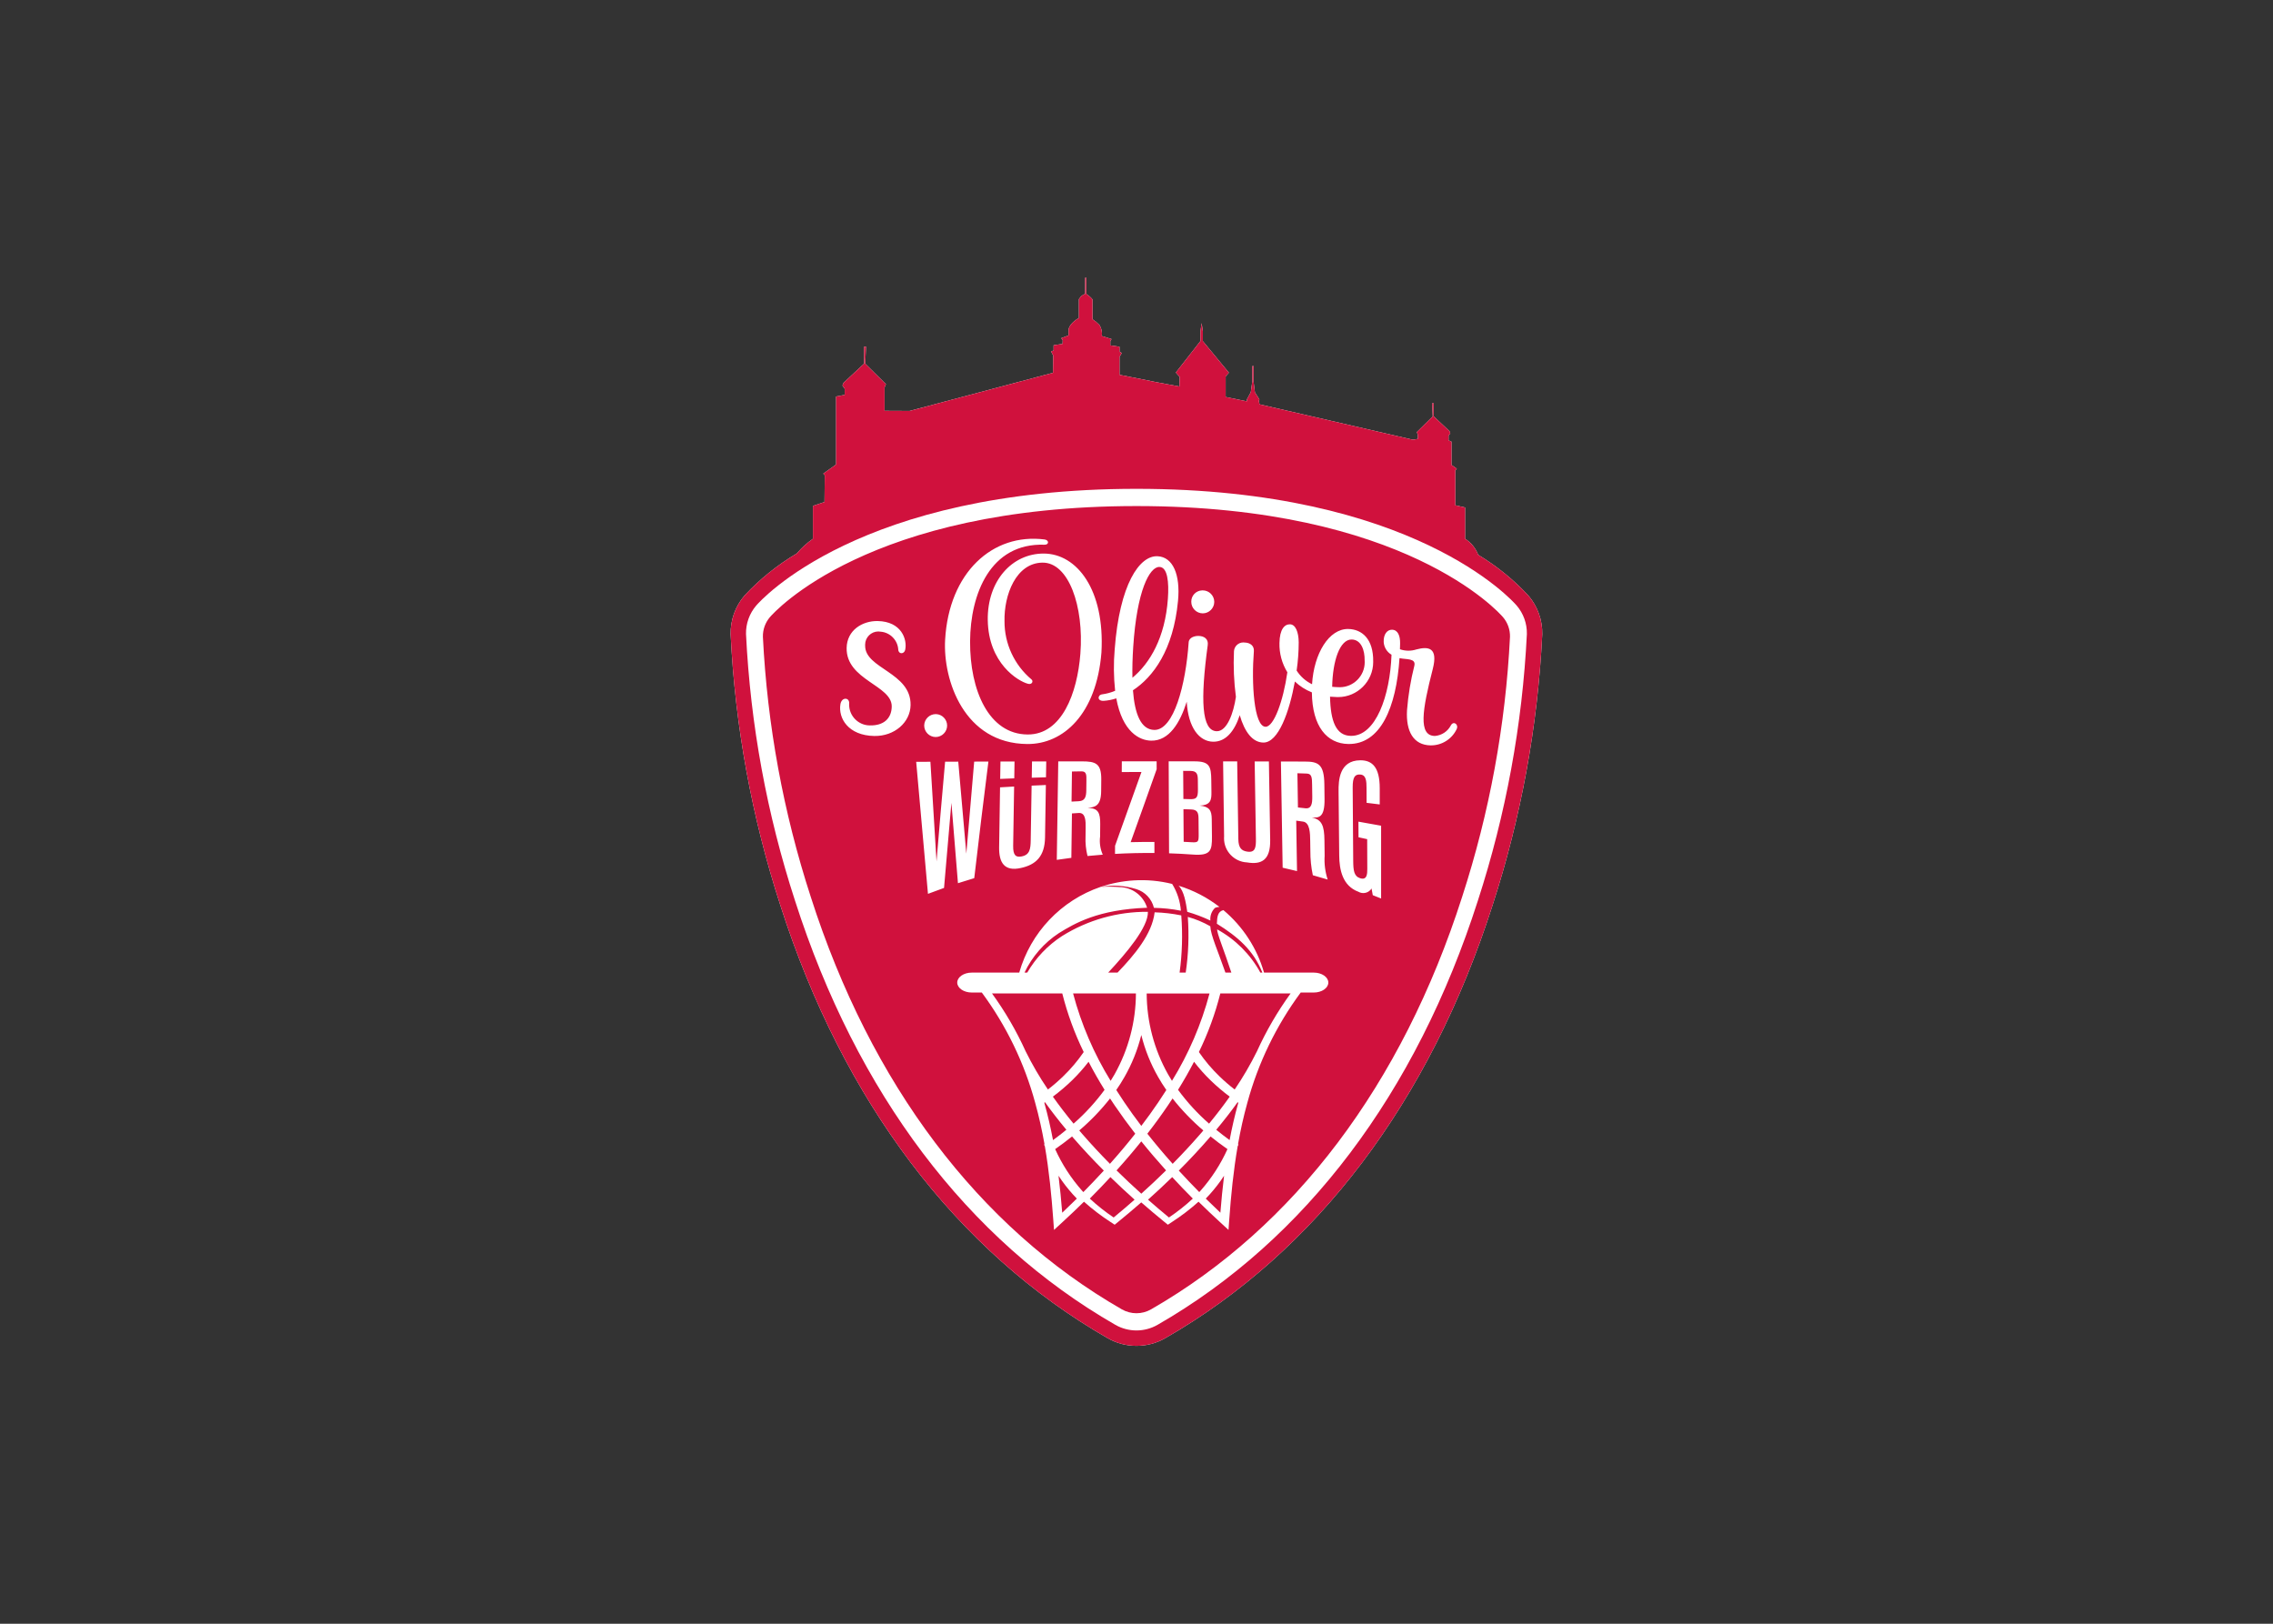 <svg clip-rule="evenodd" fill-rule="evenodd" stroke-linejoin="round" stroke-miterlimit="2" viewBox="0 0 560 400" xmlns="http://www.w3.org/2000/svg"><rect x="0" y="0" width="560" height="400" fill="#333333" stroke="none"/><g fill-rule="nonzero" transform="matrix(1.775 0 0 1.775 180 68.422)"><path d="m110.728 44.105c-2.045-2.199-4.389-4.1-6.962-5.65-.352-.918-.99-1.7-1.819-2.23v-4.34l-1.358-.309.001-4.848.208-.226-.739-.522v-3.23l-.405-.173v-.654l.24-.346-.12-.293-2.199-2.054v-1.813h-.201l.081 1.827-2.213 2.186.146.347v.589l-.687.113-21.285-4.91-.104-.467.087-.208-.623-.986-.19-1.504v-2.144h-.173v2.127l-.208 1.487-.553 1.037v.242l-2.939-.605v-2.853l.449-.519-3.613-4.375v-1.383l-.173-1.124-.156 1.09v1.4l-3.423 4.375.536.605-.035 1.332-3.13-.588-5.187-1.038v-2.472l.311-.554-.311-.173v-.692l-1.279-.189v-.571l.172-.311-1.349-.416c.073-.535-.043-1.079-.328-1.538-.293-.298-.618-.565-.968-.796v-2.749c-.113-.144-.241-.277-.381-.397-.207-.174-.484-.364-.484-.364v-2.248h-.155v2.248c-.235.084-.448.22-.623.398-.086.106-.167.216-.242.329v2.611c-.4.217-.757.504-1.055.847-.179.211-.309.459-.38.726v.847l-1.02.381.207.259-.018.536-1.245.19v.727l-.345.138.294.57-.035 2.386-19.902 5.295-3.475-.017v-3.251l.19-.45-2.87-2.835.104-2.369h-.26v2.351l-2.853 2.664-.156.38.312.449v.848l-1.194.225v9.441l-1.78 1.262.207.224-.035 3.718-1.607.536v4.566c-.83.579-1.582 1.264-2.236 2.037-2.686 1.589-5.131 3.555-7.259 5.838-1.283 1.496-1.971 3.414-1.931 5.385.627 12.786 2.947 25.432 6.901 37.607 8.73 27.25 24.44 48.025 45.432 60.078 2.473 1.419 5.523 1.419 7.995-.001 20.989-12.052 36.698-32.826 45.43-60.077 3.95-12.175 6.27-24.819 6.9-37.604.042-1.972-.647-3.891-1.932-5.388" fill="#fff"/><g fill="#d0113d"><path d="m43.64 114.427-.098.067.031.111c.47 1.684.855 3.378 1.176 5.079.648-.473 1.266-.952 1.855-1.438-1.057-1.266-2.045-2.539-2.964-3.819"/><path d="m52.653 122.972c1.235-1.384 2.406-2.776 3.512-4.177-1.013-1.309-1.966-2.62-2.861-3.935-.216-.32-.427-.638-.636-.957-1.274 1.618-2.706 3.106-4.275 4.442.154.181.308.361.466.542 1.193 1.374 2.463 2.74 3.794 4.085"/><path d="m49.684 108.81c-.709.927-1.487 1.8-2.326 2.611-.828.799-1.706 1.544-2.628 2.23.886 1.252 1.842 2.5 2.869 3.746 1.603-1.402 3.047-2.976 4.306-4.694-.806-1.295-1.546-2.593-2.221-3.893"/><path d="m53.297 110.547c1.926-3.425 2.946-7.287 2.961-11.216h-8.721c1.134 4.276 2.89 8.362 5.211 12.128.192-.302.373-.606.549-.912"/><path d="m49.856 127.799c1.033.961 2.14 1.838 3.311 2.623.984-.812 1.953-1.637 2.905-2.474-1.15-1.027-2.268-2.07-3.354-3.129-.924.998-1.878 1.992-2.862 2.98"/><path d="m45.513 124.626c.213 1.709.378 3.419.515 5.133.689-.651 1.365-1.304 2.029-1.959-.185-.191-.368-.385-.547-.582-.731-.812-1.399-1.678-1.997-2.592"/><path d="m47.591 119.406-.197-.229c-.74.594-1.52 1.18-2.347 1.757.945 2.092 2.198 4.031 3.719 5.751.064.071.129.142.195.212.978-.989 1.924-1.983 2.84-2.983-1.482-1.482-2.892-2.989-4.21-4.508"/><path d="m64.865 71.003c-.004-.435-.008-.868-.012-1.303-.008-.781-.121-1.247-1.013-1.255-.341-.003-.681-.006-1.023-.008.01 1.3.019 2.6.028 3.902.299.006.597.013.896.023.919.027 1.135-.187 1.124-1.359"/><path d="m57.004 119.858c-1.084 1.35-2.229 2.693-3.436 4.029 1.11 1.093 2.256 2.17 3.436 3.231 1.18-1.059 2.326-2.136 3.436-3.231-1.204-1.335-2.35-2.678-3.436-4.029"/><path d="m63.928 73.791c-.357-.013-.716-.025-1.074-.036.011 1.509.021 3.018.032 4.528.353.017.705.037 1.058.057.992.062 1.035-.042 1.023-1.178-.006-.694-.013-1.389-.019-2.084-.008-.781-.121-1.253-1.02-1.287"/><path d="m48.684 68.505c-.435.007-.87.013-1.305.021-.019 1.392-.038 2.784-.057 4.177.342-.019.685-.037 1.027-.054.874-.044 1.013-.688 1.021-1.517.006-.439.011-.879.016-1.319.01-.829.015-1.317-.702-1.308"/><path d="m61.262 111.458c2.321-3.765 4.077-7.851 5.212-12.127h-8.723c.017 3.93 1.037 7.79 2.963 11.215.174.306.358.61.548.912"/><path d="m61.341 113.903c-.209.32-.419.638-.635.957-.893 1.316-1.847 2.627-2.863 3.935 1.105 1.399 2.277 2.791 3.515 4.178 1.328-1.346 2.598-2.712 3.793-4.086.156-.18.311-.36.465-.54-1.568-1.337-3-2.825-4.275-4.444"/><path d="m53.532 112.729c.36.57.731 1.138 1.115 1.705.742 1.096 1.528 2.188 2.358 3.276.83-1.087 1.615-2.179 2.357-3.276.385-.567.757-1.135 1.117-1.705-.413-.594-.794-1.198-1.143-1.813-1.041-1.823-1.826-3.781-2.331-5.819-.505 2.038-1.29 3.996-2.33 5.819-.349.614-.73 1.218-1.143 1.813"/><path d="m69.278 113.651c-.922-.687-1.799-1.431-2.625-2.23-.841-.811-1.619-1.684-2.328-2.612-.672 1.3-1.412 2.598-2.22 3.894 1.258 1.718 2.702 3.292 4.305 4.694 1.026-1.243 1.982-2.492 2.868-3.746"/><path d="m46.151 110.838c1.066-1.026 2.024-2.158 2.859-3.378-1.269-2.6-2.266-5.324-2.974-8.129h-9.752c1.821 2.512 3.384 5.2 4.666 8.025.908 1.837 1.942 3.61 3.095 5.304.736-.567 1.439-1.176 2.106-1.822"/><path d="m60.696 44.539c.166-2.332-.053-4.347-1.15-4.403-1.392-.072-3.159 3.303-3.664 11.111-.098 1.514-.14 2.953-.108 4.266 2.416-1.999 4.538-5.552 4.922-10.974"/><path d="m88.004 53.098c.023-1.367-.459-2.869-1.793-2.891-1.657-.028-2.648 2.969-2.713 6.562.31.034.618.051.919.057.045.002.089.003.134.003 1.9 0 3.463-1.563 3.463-3.463 0-.089-.003-.179-.01-.268"/><path d="m79.975 68.812c-.434-.015-.868-.029-1.302-.044.025 1.583.05 3.166.074 4.749.339.036.679.074 1.017.112.867.102.985-.648.971-1.64-.007-.526-.014-1.051-.022-1.577-.014-.99-.023-1.577-.738-1.6"/><path d="m56.332 31.686c-37.21 0-50.33 14.781-50.871 15.411-.65.759-.999 1.732-.979 2.732.61 12.272 2.843 24.409 6.643 36.093 8.336 26.019 23.268 45.816 43.179 57.25 1.254.719 2.8.719 4.054 0 19.91-11.433 34.841-31.229 43.179-57.25 3.797-11.685 6.03-23.821 6.642-36.093.022-1-.327-1.973-.979-2.732-.539-.63-13.635-15.411-50.868-15.411m9.121 11.705c.028-.001.055-.002.083-.002.874 0 1.594.72 1.594 1.594 0 .875-.72 1.594-1.594 1.594s-1.594-.719-1.594-1.594c0-.009 0-.018 0-.027-.013-.843.668-1.548 1.511-1.565m-35.678 6.852c.523-9.297 6.56-14.849 13.807-13.919.635.081.637.749-.016.726-7.541-.259-10.286 6.869-10.327 13.402-.041 6.816 2.598 12.906 7.988 12.936 4.755.03 6.897-5.733 7.321-11.214.512-6.582-1.635-12.69-5.272-12.637-3.666.053-5.339 4.488-5.259 8.132-.013 3.112 1.36 6.074 3.743 8.075.293.245.085.756-.473.611-1.401-.361-5.504-2.85-5.593-8.844-.081-5.424 3.358-9.251 7.786-9.233 4.582.024 8.488 5.021 7.991 13.737-.683 8.524-5.262 12.724-10.276 12.697-8.789-.053-11.734-8.877-11.42-14.469m21.527 25.591c-.005.57-.011 1.141-.016 1.71-.11.86.018 1.734.369 2.526-.706.052-1.411.114-2.117.184-.222-.891-.314-1.81-.273-2.728.005-.398.01-.795.014-1.193.01-.858.024-2.109-.949-2.05-.318.02-.635.041-.952.062-.028 2.054-.055 4.109-.083 6.164-.675.084-1.348.177-2.021.279.068-4.554.136-9.108.204-13.664 1.096-.001 2.192-.002 3.286-.004 1.89-.001 2.704.275 2.683 2.515l-.015 1.617c-.019 2.131-.908 2.203-1.861 2.344 1.428-.012 1.746.64 1.731 2.238m2.99-7.232c.003-.496.006-.991.008-1.487 1.611-.001 3.222-.001 4.833-.001.001.367.002.734.002 1.099-1.184 3.364-2.388 6.717-3.609 10.121 1.099-.029 2.199-.038 3.298-.029 0 .511.001 1.022.002 1.532-1.824-.018-3.647.024-5.471.124.003-.376.006-.752.007-1.129 1.239-3.469 2.461-6.861 3.665-10.24-.912.001-1.823.005-2.735.01m1.678 15.037c1.787-.11 3.579.056 5.315.49.696 1.125 1.113 2.4 1.214 3.718-1.233-.243-2.485-.376-3.742-.398-.299-1.239-1.234-2.231-2.454-2.603-1.598-.499-3.294-.603-4.942-.303 1.49-.504 3.04-.808 4.609-.904m10.812-8.499c.01.797.02 1.593.028 2.388.023 2.006-.183 2.718-2.717 2.521-1.078-.078-2.156-.134-3.236-.169-.018-4.255-.035-8.51-.053-12.766 1.195.001 2.391.002 3.586.002 2.104 0 2.306.71 2.328 2.633.008.547.015 1.094.02 1.641.011.991-.042 1.824-1.644 1.865 1.365.149 1.674.654 1.688 1.885m1.075 12.185c-.222-.002-.443.048-.643.145-.457.458-.686 1.098-.624 1.742-1.034-.489-2.106-.894-3.206-1.21-.196-1.298-.434-2.852-1.203-3.623 2.055.631 3.978 1.629 5.676 2.946m-28.507-16.712c-.044 2.741-.088 5.482-.132 8.221-.023 1.345.379 1.635 1.175 1.48 1.142-.218 1.242-1.055 1.261-2.251.042-2.524.084-5.048.124-7.574.66-.032 1.32-.061 1.978-.089-.038 2.429-.076 4.858-.115 7.286-.04 2.616-1.271 3.777-3.338 4.228-2.344.53-3.064-.791-3.034-2.862.043-2.776.086-5.551.128-8.326.651-.039 1.302-.076 1.953-.113m-1.935-1.058c.012-.805.025-1.609.038-2.412.651-.003 1.302-.005 1.953-.006-.012.78-.024 1.56-.037 2.339-.652.025-1.303.052-1.954.079m4.381-.164c.013-.753.026-1.506.037-2.259.659-.002 1.318-.003 1.976-.005-.012.735-.024 1.47-.036 2.203-.659.019-1.318.04-1.977.061m-13.293-8.829c.856.024 1.547.734 1.547 1.59 0 .872-.718 1.59-1.591 1.59-.872 0-1.59-.718-1.59-1.59 0-.009 0-.018 0-.028.019-.863.734-1.562 1.598-1.562zm-8.555 3.036c-3.632-.061-5.029-2.472-4.708-4.413.171-1.024 1.27-.962 1.215-.108-.003.059-.005.118-.005.177 0 1.578 1.298 2.876 2.876 2.876.019 0 .039 0 .058-.001 1.817.031 2.949-.926 2.978-2.609.05-2.976-6.335-3.658-6.259-8.138.041-2.467 2.184-3.772 4.304-3.736 3.297.055 4.131 2.542 3.825 3.987-.133.626-.916.652-.962-.006-.072-1.32-1.12-2.396-2.438-2.503-.109-.02-.22-.03-.332-.03-1.005 0-1.831.827-1.831 1.832 0 .039.001.077.003.116-.054 3.228 6.383 3.709 6.306 8.269-.04 2.41-2.247 4.334-5.03 4.287m9.675 21.088c-.746.263-1.489.537-2.231.821-.526-5.9-1.071-12.007-1.635-18.322l1.974-.009c.29 4.698.573 9.311.849 13.837.389-4.715.786-9.33 1.191-13.845.609-.003 1.218-.005 1.825-.007.379 4.358.753 8.615 1.12 12.771.36-4.333.724-8.592 1.091-12.778.659-.003 1.318-.005 1.976-.007-.663 5.231-1.318 10.626-1.967 16.183-.756.224-1.509.458-2.261.701-.299-3.649-.602-7.37-.91-11.165-.345 3.87-.685 7.81-1.022 11.82m51.324 14.518h-1.819c-3.398 4.595-5.91 9.783-7.405 15.299-.532 1.906-.955 3.825-1.296 5.754l.063.044-.113.247c-.584 3.381-.924 6.787-1.169 10.207l-.101 1.395-1.217-1.118c-1.006-.926-1.987-1.858-2.943-2.797-1.157 1.036-2.393 1.98-3.698 2.823l-.561.369-.505-.41c-1.081-.88-2.143-1.776-3.186-2.688-1.042.911-2.103 1.807-3.185 2.688l-.505.41-.561-.369c-1.304-.843-2.54-1.787-3.698-2.823-.956.938-1.937 1.871-2.944 2.797l-1.217 1.118-.101-1.395c-.247-3.42-.584-6.826-1.168-10.207l-.114-.247.064-.044c-.342-1.929-.764-3.848-1.295-5.754-1.497-5.515-4.009-10.704-7.407-15.299h-1.394c-1.11 0-2.017-.621-2.017-1.383s.907-1.383 2.017-1.383h6.589c1.589-5.571 5.815-10.021 11.297-11.895.876-.05 1.753-.04 2.627.028 1.758.022 3.309 1.186 3.823 2.866-6.816.247-10.051 2.171-12.245 3.524-2.061 1.355-3.712 3.25-4.773 5.477h.381c1.189-2.048 2.846-3.786 4.834-5.073 3.57-2.232 7.705-3.399 11.915-3.364.057 2.142-2.966 5.701-5.513 8.437h1.299c2.307-2.401 4.807-5.341 5.149-8.368 1.243.038 2.479.181 3.697.429.205 2.647.127 5.309-.232 7.939h.848c.381-2.558.478-5.15.291-7.729 1.092.299 2.141.736 3.123 1.299.057 1.255 1.076 3.475 2.098 6.43h.824c-.989-3.046-2.045-5.542-1.964-5.996 2.529 1.385 4.609 3.466 5.991 5.996h.277c-1.228-3.093-3.395-4.962-6.316-6.783.036-.982.125-1.698.907-1.889 2.702 2.264 4.667 5.285 5.641 8.672h6.907c1.109 0 2.016.621 2.016 1.383s-.908 1.383-2.016 1.383m-8.036-21.353c-.057-3.574-.114-7.148-.172-10.722.659 0 1.318.001 1.976.003.059 3.636.119 7.271.178 10.905.045 2.729-1.144 3.46-3.226 3.105-1.769-.083-3.18-1.562-3.18-3.334 0-.086.003-.173.01-.26-.046-3.475-.092-6.95-.139-10.427.652.001 1.304.002 1.955.003.053 3.59.106 7.18.159 10.77.018 1.233.435 1.634 1.237 1.753 1.148.174 1.22-.623 1.202-1.796m9.514.214c.01.714.019 1.428.027 2.142-.071 1.122.072 2.248.421 3.316-.684-.209-1.37-.408-2.059-.599-.237-1.107-.352-2.238-.344-3.371-.006-.475-.014-.948-.021-1.423-.014-1.023-.035-2.519-.998-2.652-.314-.043-.628-.088-.942-.13.036 2.334.073 4.668.109 7.001-.664-.165-1.328-.321-1.994-.47-.08-4.915-.16-9.829-.24-14.742 1.095.003 2.191.006 3.287.009 1.888 0 2.709.344 2.743 3.167.008.676.018 1.352.025 2.029.033 2.682-.84 2.593-1.779 2.577 1.411.257 1.741 1.142 1.765 3.146m7.866 8.088c-.385-.156-.77-.309-1.157-.461-.057-.311-.113-.619-.17-.927-.383.617-1.199.819-1.826.452-2.213-.826-2.643-3.068-2.662-5.027-.03-2.972-.06-5.944-.09-8.917-.014-1.48.084-4.274 3.007-4.303 1.676-.012 2.707.972 2.707 3.88v2.248c-.607-.076-1.215-.15-1.824-.224-.003-.687-.006-1.374-.009-2.063-.004-.902-.028-1.834-.907-1.866-.664-.024-1.025.287-1.014 1.823.024 3.384.049 6.768.073 10.152.01 1.316.1 2.131.937 2.409.982.331 1.019-.582 1.017-1.282-.005-1.377-.01-2.754-.016-4.131-.4-.089-.801-.175-1.202-.261-.004-.723-.008-1.445-.012-2.168 1.051.178 2.101.366 3.148.564zm10.475-23.482c-.665 1.379-2.075 2.251-3.606 2.23-2.391-.04-3.437-1.952-3.273-4.863.163-2.09.504-4.163 1.019-6.196.244-1.067-1.134-.838-2.061-1.049-.451 6.879-2.646 11.991-7.115 11.916-2.938-.05-4.997-2.399-5.049-7.164-.876-.345-1.677-.856-2.359-1.506-.759 4.192-2.291 8.506-4.382 8.471-1.506-.026-2.593-1.479-3.27-3.797-.744 2.262-1.961 3.708-3.704 3.679-1.913-.032-3.447-1.933-3.657-5.554-.927 2.949-2.448 5.451-4.936 5.409-1.604-.027-3.977-1.186-4.84-5.87-.562.186-1.145.301-1.736.343-.937.058-.897-.817-.217-.904.617-.083 1.22-.247 1.793-.488-.208-1.917-.228-3.85-.06-5.771.677-8.984 3.425-13.036 5.962-12.905 2.122.109 3.17 2.542 2.826 6.191-.647 6.848-3.474 10.587-6.254 12.412.246 3.281 1.101 5.471 2.965 5.502 2.7.046 4.365-6.265 4.766-12.137.036-.718.868-.917 1.36-.909.81.014 1.402.428 1.288 1.27-1.032 7.596-.87 11.92 1.255 11.956 1.427.024 2.329-2.529 2.656-4.771-.276-2.096-.367-4.213-.27-6.326.036-.682.607-1.224 1.29-1.224.057 0 .114.004.17.011.779.013 1.361.444 1.302 1.197-.35 4.48.009 10.467 1.623 10.494 1.147.02 2.451-3.551 3.026-7.563-.751-1.218-1.132-2.63-1.096-4.061.032-1.908.699-2.608 1.461-2.595s1.196 1.056 1.21 2.49c-.002 1.315-.098 2.627-.288 3.928.522.821 1.264 1.48 2.141 1.9.257-4.286 2.356-7.713 5.022-7.668 1.901.032 3.515 1.381 3.463 4.536 0 .018.001.035.001.053 0 2.666-2.194 4.86-4.861 4.86-.078 0-.156-.002-.234-.006-.306-.005-.605-.022-.894-.05.065 3.417.836 5.406 2.878 5.44 3.479.059 5.448-5.581 5.655-11.262-.63-.367-1.038-1.026-1.086-1.755-.044-1.088.481-1.725 1.15-1.714.823.014 1.146.843 1.127 1.913-.004.267-.011.534-.02.798.741.256 1.546.264 2.291.022 1.673-.443 3.029-.265 2.261 2.729-1.456 5.671-2.038 9.241.287 9.281.951-.071 1.8-.633 2.235-1.482.37-.665 1.126-.109.785.559"/><path d="m57.938 127.949c.95.836 1.918 1.66 2.905 2.472 1.171-.785 2.278-1.661 3.312-2.621-.985-.988-1.939-1.981-2.862-2.98-1.085 1.056-2.203 2.099-3.355 3.129"/><path d="m110.729 44.105c-2.046-2.2-4.39-4.102-6.963-5.651-.353-.918-.99-1.699-1.818-2.229v-4.34l-1.358-.309v-4.849l.208-.225-.738-.523v-3.23l-.405-.173v-.653l.24-.347-.12-.293-2.199-2.053v-1.813h-.201l.081 1.826-2.214 2.187.147.347v.588l-.687.114-21.285-4.911-.104-.467.087-.208-.623-.985-.19-1.505v-2.144h-.173v2.128l-.208 1.486-.553 1.038v.242l-2.939-.606v-2.852l.449-.519-3.614-4.375v-1.383l-.172-1.124-.156 1.089v1.401l-3.424 4.374.536.606-.034 1.331-3.13-.588-5.187-1.037v-2.473l.311-.553-.311-.173v-.692l-1.28-.189v-.572l.173-.311-1.349-.415c.073-.535-.043-1.079-.328-1.538-.294-.299-.619-.566-.969-.796v-2.749c-.114-.145-.241-.278-.38-.398-.207-.173-.484-.363-.484-.363v-2.248h-.156v2.248c-.235.084-.448.219-.622.397-.19.243-.242.329-.242.329v2.611c-.4.217-.758.504-1.055.848-.18.21-.309.458-.38.725v.848l-1.02.38.207.259-.018.536-1.245.191v.726l-.345.138.294.571-.035 2.386-19.902 5.295-3.476-.017v-3.251l.191-.45-2.871-2.835.104-2.369h-.259v2.351l-2.853 2.663-.156.38.311.45v.848l-1.193.224v9.441l-1.78 1.262.207.225-.035 3.718-1.608.536v4.566c-.831.579-1.582 1.263-2.235 2.036-2.687 1.589-5.132 3.555-7.259 5.839-1.284 1.496-1.972 3.414-1.932 5.385.627 12.785 2.948 25.431 6.902 37.606 8.73 27.251 24.44 48.025 45.431 60.078 2.473 1.418 5.522 1.418 7.996 0 20.989-12.053 36.698-32.827 45.43-60.078 3.949-12.175 6.269-24.82 6.9-37.604.04-1.972-.648-3.891-1.932-5.387m-7.004 42.34c-8.567 26.735-23.94 47.093-44.458 58.874-1.815 1.043-4.055 1.043-5.869 0-20.52-11.783-35.894-32.141-44.46-58.874-3.897-11.976-6.183-24.417-6.798-36.996-.03-1.447.475-2.855 1.417-3.954.568-.661 14.352-16.198 52.776-16.198 38.429 0 52.206 15.538 52.774 16.198.942 1.099 1.447 2.508 1.417 3.955-.624 12.578-2.91 25.018-6.799 36.995"/><path d="m65.952 127.799c.663.657 1.34 1.309 2.029 1.96.136-1.714.303-3.425.514-5.133-.596.914-1.263 1.78-1.995 2.591-.181.198-.362.393-.548.582"/><path d="m66.418 119.406c-1.317 1.519-2.728 3.026-4.209 4.508.915 1 1.862 1.995 2.84 2.983.065-.07.13-.141.196-.212 1.52-1.72 2.773-3.659 3.718-5.751-.826-.577-1.608-1.162-2.347-1.757z"/><path d="m64.999 107.46c.836 1.22 1.794 2.352 2.859 3.378.668.646 1.371 1.254 2.107 1.822 1.152-1.695 2.186-3.467 3.095-5.304 1.282-2.825 2.845-5.513 4.665-8.025h-9.753c-.707 2.806-1.703 5.53-2.973 8.129"/><path d="m67.406 118.247c.589.484 1.207.963 1.855 1.437.322-1.701.707-3.394 1.177-5.078l.032-.111-.099-.068c-.916 1.278-1.905 2.551-2.965 3.82"/></g></g></svg>